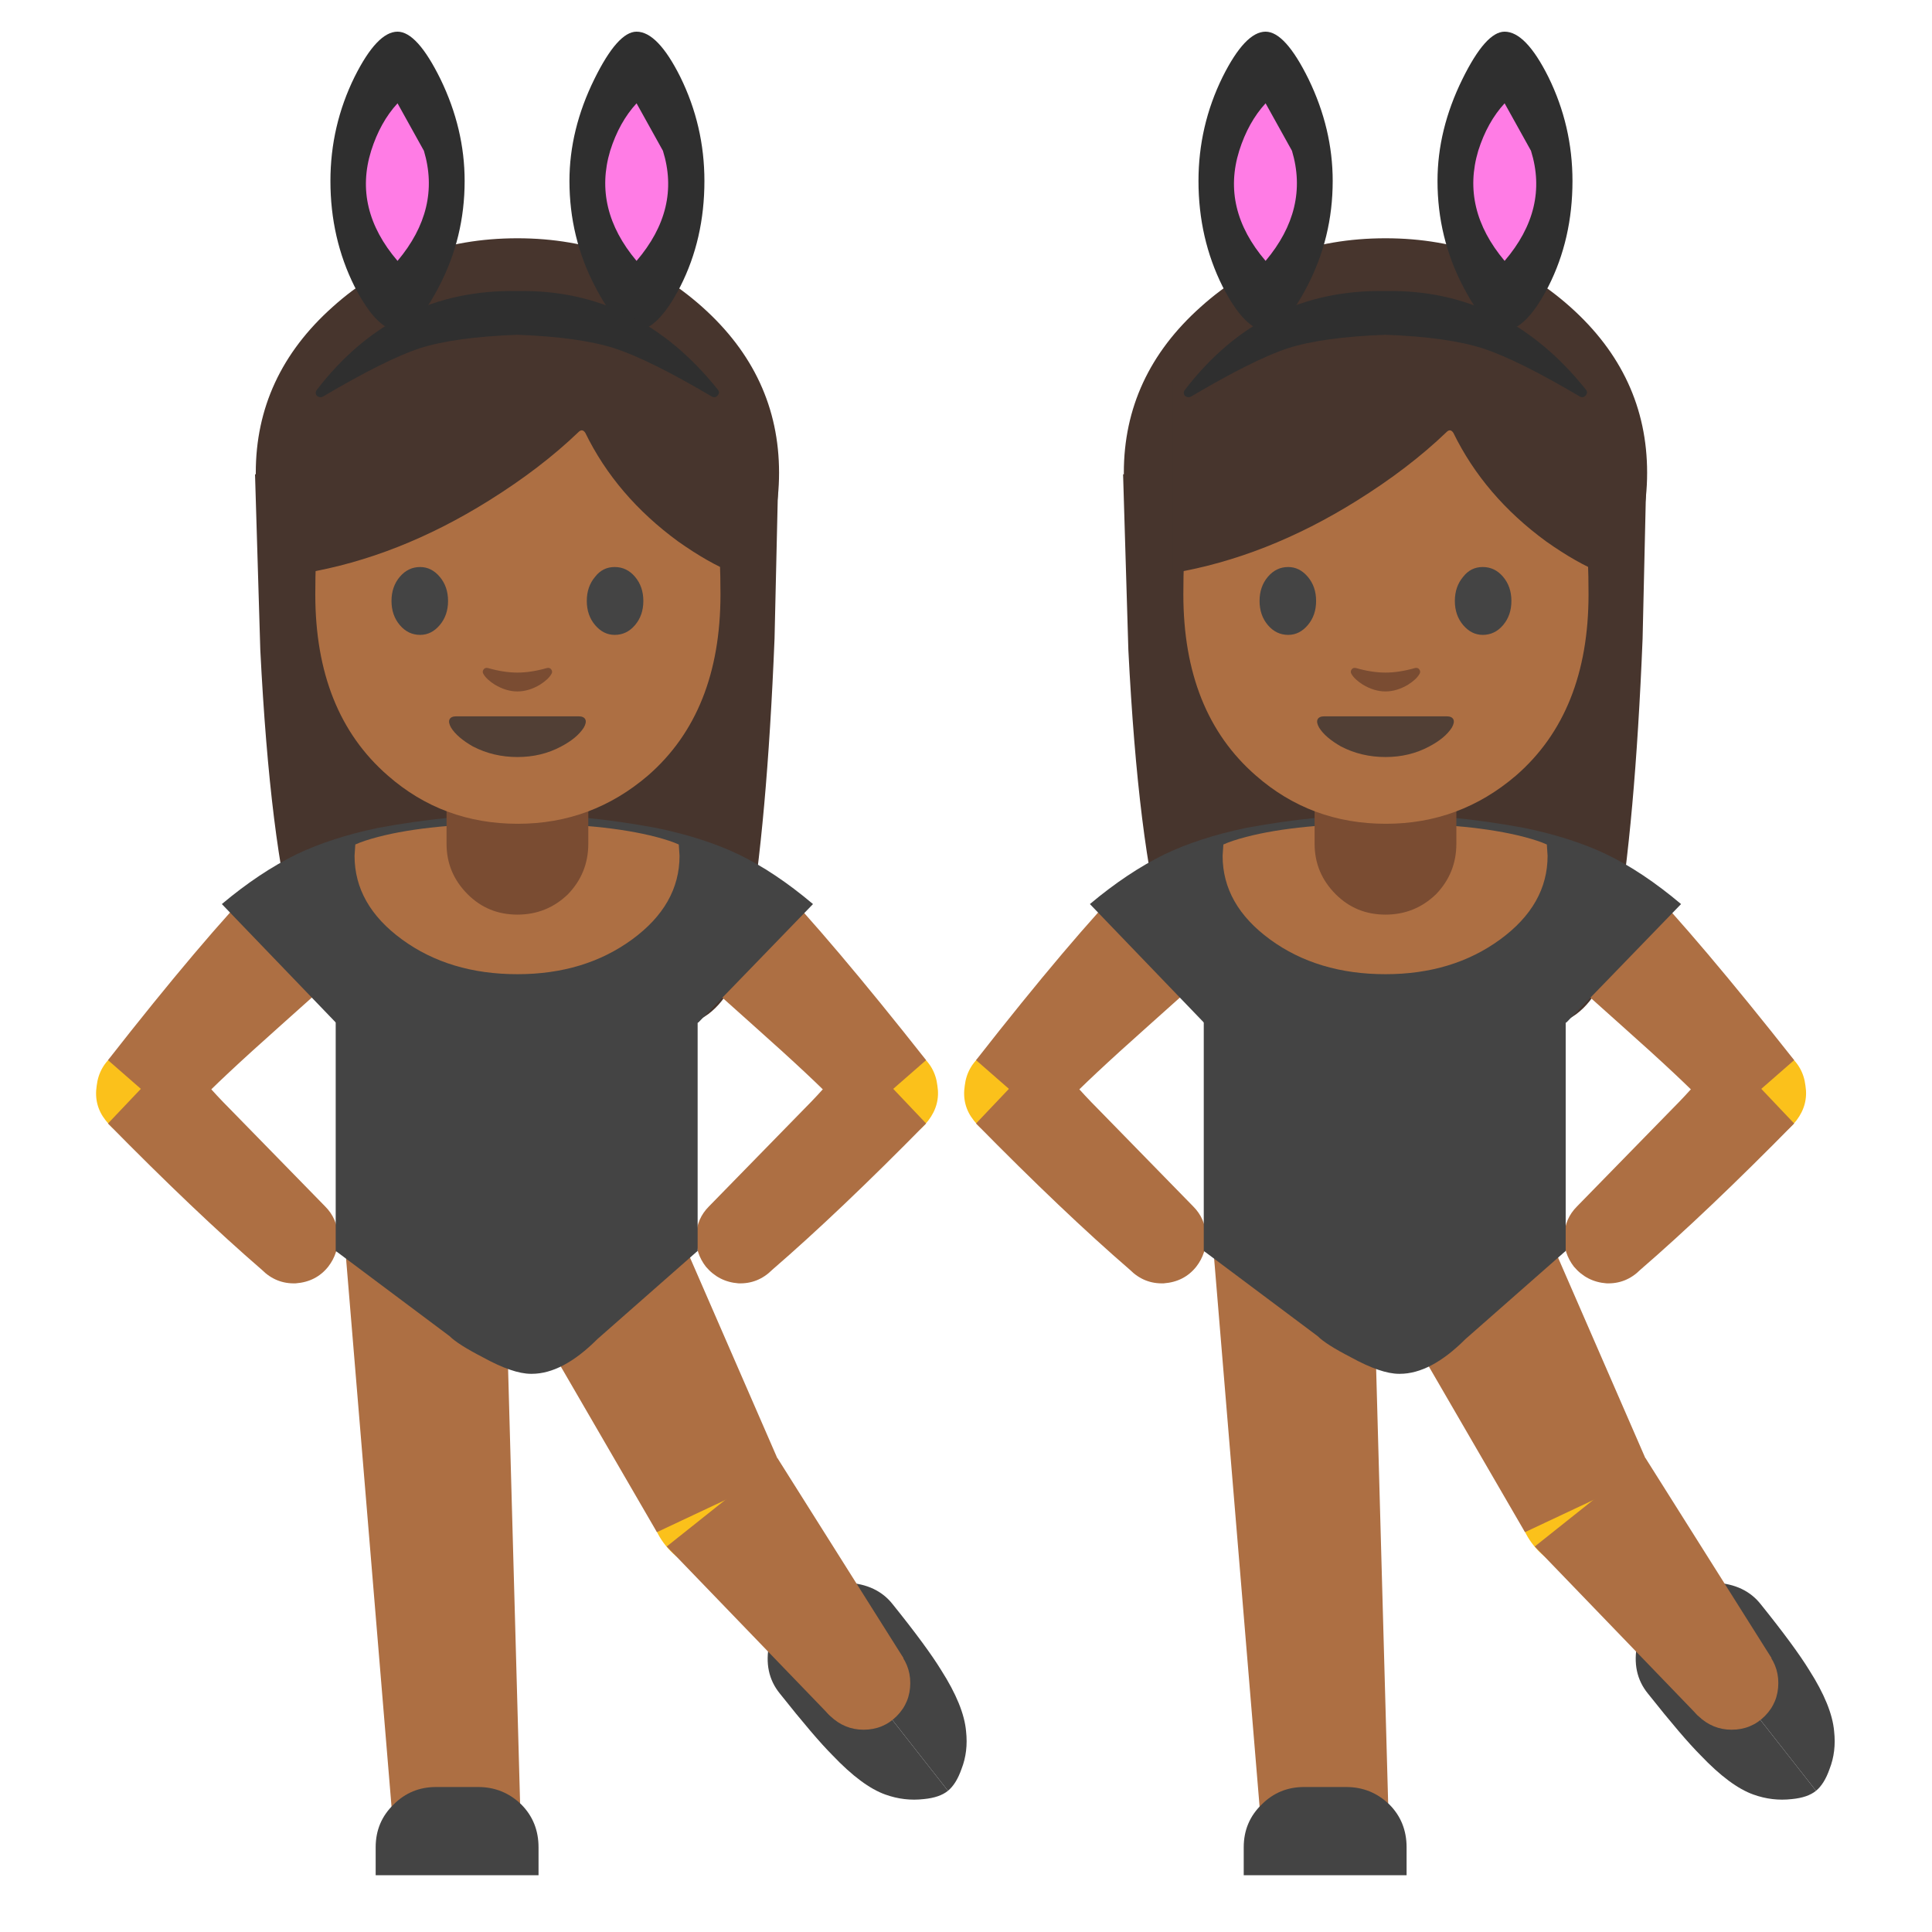 <svg xmlns="http://www.w3.org/2000/svg" xmlns:xlink="http://www.w3.org/1999/xlink" preserveAspectRatio="none" viewBox="0 0 72 72"><defs><path fill="#444" d="M62.95 118.75l-10.05-12.8q-1.45 1.15-1.8 3.05-.4 1.95.7 3.3 2.3 2.9 3.5 4.1 1.95 2.05 3.5 2.6 1.25.45 2.55.3 1.05-.1 1.6-.55z" id="a"/><path fill="#444" d="M52.9 105.95l10.05 12.8q.55-.45.9-1.45.45-1.15.3-2.5-.15-1.7-1.65-4.05-.95-1.55-3.2-4.35-1.05-1.35-3.05-1.45-1.95-.1-3.35 1z" id="b"/><path fill="#FBC11B" d="M47.85 94.9q-1.95 0-3.3 1.35-1.35 1.4-1.35 3.3t1.35 3.3q1.35 1.35 3.3 1.35 1.9 0 3.3-1.35 1.35-1.4 1.35-3.3t-1.35-3.3q-1.4-1.35-3.3-1.35z" id="c"/><path fill="#AD6F43" d="M52.05 97.65l-7.4-17-10.4 4.75 9.4 16.2 8.4-3.95z" id="d"/><path fill="#AD6F43" d="M55.1 113.75l4.9-3.8-8.35-13.25-7.35 5.85 10.8 11.2z" id="e"/><path fill="#AD6F43" d="M33.5 80.6H22.8l3.6 43.4h8.3l-1.2-43.4z" id="f"/><path fill="#444" d="M35.8 124.35v-1.85q0-1.7-1.15-2.85-1.2-1.15-2.85-1.15H29q-1.65 0-2.8 1.15-1.2 1.15-1.2 2.85v1.85h10.8z" id="g"/><path fill="#47352D" d="M51.45 42.35l.25-10.9H17l.35 11.65Q18 55.95 19.7 62q1.15 4.1 2.5 5.35 1.7 1.55 4.45-.55l15.4-.15q2.85 2.2 5 .6Q49 65.8 49.7 61.9q1.25-7.25 1.75-19.55z" id="h"/><path fill="#FBC11B" d="M6.5 72q-.2 1.3.6 2.3.8 1.05 2.1 1.2 1.3.2 2.3-.6 1.05-.8 1.2-2.1.2-1.3-.6-2.3-.8-1.05-2.1-1.2-1.25-.2-2.3.6-1.05.8-1.2 2.1z" id="i"/><path fill="#AD6F43" d="M20.15 61.25q-2.4-3.3-2.7-3-3.9 4-10.2 12.05L12 74.45l1.15-1.25q1.45-1.55 5.55-5.2l3.8-3.4q-1.15-1.7-2.35-3.35z" id="j"/><path fill="#444" d="M34.4 72.4V54q-4.4 0-9.25.9-3.1.65-5.4 1.75-2.45 1.2-4.95 3.3l7.55 7.85 12.05 4.6z" id="k"/><path fill="#AD6F43" d="M22.5 81.95q-.05-1.15-.85-1.95l-6.35-6.5q-1.65-1.65-3.4-3.9l-4.65 4.9q5.8 5.9 10.2 9.7.95.95 2.25.9 1.35-.1 2.15-1.1.7-.9.65-2.05z" id="l"/><path fill="#FBC11B" d="M58.75 69.3q-1.3.15-2.1 1.2-.8 1-.6 2.3.15 1.3 1.2 2.1 1 .8 2.3.6 1.3-.15 2.1-1.2t.6-2.3q-.15-1.3-1.2-2.1t-2.3-.6z" id="m"/><path fill="#AD6F43" d="M51.3 58.25q-.3-.3-2.7 3-1.2 1.65-2.35 3.35l3.8 3.4q4.1 3.65 5.55 5.2l1.15 1.25 4.75-4.15q-6.35-8.05-10.2-12.05z" id="n"/><path fill="#444" d="M34.4 54v18.4l12-4.6 7.6-7.85q-2.55-2.15-4.95-3.3-2.3-1.1-5.45-1.75-4.85-.9-9.2-.9z" id="o"/><path fill="#AD6F43" d="M47.1 80q-.8.8-.85 1.95-.05 1.15.65 2.05.85 1 2.15 1.1 1.3.05 2.25-.9 4.4-3.8 10.2-9.7l-4.65-4.9q-1.75 2.25-3.4 3.9L47.1 80z" id="p"/><path fill="#444" d="M31.45 59.25v14.2h4.75v-14.2h-4.75z" id="q"/><path fill="#444" d="M36.75 82.95v-18h-14.4v18h14.4z" id="r"/><path fill="#444" d="M34.35 64.95v18h12v-18h-12z" id="s"/><path fill="#AD6F43" d="M26.75 62.3q3.15 2.3 7.65 2.3 4.45 0 7.6-2.3 3.15-2.3 3.15-5.55L45.1 56q-.55-.25-1.5-.5-3.45-.9-9.2-.9-5.8 0-9.25.9-.95.25-1.5.5l-.05.75q0 3.25 3.15 5.55z" id="t"/><path fill="#FBC11B" d="M34.4 60.25q2 0 3.3-1.2 1.3-1.25 1.3-3.2v-4.6h-9.25v4.6q0 1.95 1.35 3.2 1.3 1.2 3.3 1.2z" id="u"/><path fill="#E7A13D" d="M37 48.8h-5.2q-.9 0-1.5.8-.55.75-.55 1.7v4.5l1.25.35q1.6.3 3.4.3 2.8 0 4.6-.7V51.2q0-.95-.55-1.65-.6-.75-1.45-.75z" id="v"/><path fill="#7A4C32" d="M34.4 60.65q1.95 0 3.35-1.35 1.35-1.4 1.35-3.35v-4h-9.4v4q0 1.95 1.4 3.35 1.35 1.35 3.3 1.35z" id="w"/><path fill="#47352D" d="M46.65 42.4q5.1-4.6 5.1-11.05 0-6.45-5.1-11T34.4 15.8q-7.2 0-12.25 4.55-5.1 4.55-5.1 11t5.1 11.05q5.05 4.55 12.25 4.55 7.15 0 12.25-4.55z" id="x"/><path fill="#AD6F43" d="M25.3 14.15Q23.5 11 19.3 11t-6 3.15q-1.55 2.65-1.55 8 0 4.4 2.7 6.75 2.05 1.8 4.85 1.8 2.75 0 4.85-1.8 2.7-2.35 2.7-6.75 0-5.35-1.55-8z" id="y"/><path fill="#444" d="M29.8 39.85q0-.95-.55-1.6-.55-.65-1.3-.65-.8 0-1.35.65t-.55 1.6q0 .95.55 1.6.55.65 1.35.65.75 0 1.3-.65t.55-1.6z" id="z"/><path fill="#444" d="M42.2 38.25q-.55-.65-1.35-.65t-1.3.65q-.55.65-.55 1.6 0 .95.55 1.6.55.65 1.3.65.8 0 1.35-.65t.55-1.6q0-.95-.55-1.6z" id="A"/><path fill="#47352D" d="M45.05 35.9q2.05 1.45 3.7 2.1V25.2q-1.05-2.1-3.35-4.25-4.55-4.25-10.85-4.25t-10.9 4.15q-2.3 2.1-3.35 4.15v13q6.2-1.05 12.2-4.8 3.45-2.15 5.95-4.55.25-.25.45.05 2.05 4.2 6.15 7.2z" id="B"/><path fill="#513F35" d="M38.9 47.7q-.1-.2-.45-.2h-8.1q-.35 0-.45.2-.1.2.1.55.4.65 1.45 1.25 1.35.7 2.95.7t2.9-.7q1.05-.55 1.5-1.25.2-.35.1-.55z" id="C"/><path fill="#7A4C32" d="M34.4 44.6q-.9 0-1.95-.3-.2-.05-.3.1-.1.15 0 .3.2.35.75.7.75.45 1.5.45t1.5-.45q.55-.35.75-.7.1-.15 0-.3t-.3-.1q-1.05.3-1.95.3z" id="D"/><path fill="#2F2F2F" d="M30.9 12q0-3.45-1.6-6.75-1.55-3.15-2.85-3.15-1.35 0-2.85 3Q22 8.35 22 12q0 3.8 1.6 7 1.5 2.9 2.85 2.9 1.25 0 2.75-2.9 1.7-3.25 1.7-7z" id="E"/><path fill="#FF7CE5" d="M28.2 10l-1.75-3.15Q25.3 8.1 24.7 10q-1.2 3.85 1.75 7.3 2.9-3.45 1.75-7.3z" id="F"/><path fill="#2F2F2F" d="M45.2 5.1q-1.5-3-2.9-3-1.25 0-2.8 3.15Q37.85 8.6 37.85 12q0 3.75 1.7 7 1.5 2.9 2.75 2.9 1.4 0 2.9-2.9 1.6-3.15 1.6-7 0-3.65-1.6-6.9z" id="G"/><path fill="#FF7CE5" d="M42.3 6.85Q41.15 8.1 40.55 10q-1.15 3.85 1.75 7.3 2.95-3.45 1.75-7.3L42.3 6.85z" id="H"/><path fill="#2F2F2F" d="M47.65 26.25q.2-.2.05-.4-5.35-6.7-13.3-6.55-8.15-.15-13.3 6.55-.15.2 0 .4.2.15.4.05 4.15-2.45 6.4-3.2 2.35-.75 6.5-.9 4.1.15 6.45.9 2.3.75 6.45 3.2.2.1.35-.05z" id="I"/><path fill="#AD6F43" d="M57.35 108.5q-1.25 0-2.2.9-.9.95-.9 2.2 0 1.3.9 2.2.95.9 2.2.9 1.3 0 2.2-.9.9-.9.9-2.2 0-1.25-.9-2.2-.9-.9-2.2-.9z" id="J"/><path fill="#444" d="M35.35 91.1q2.05 0 4.35-2.3l6.65-5.85h-24l7.55 5.65q.55.55 2.2 1.4 2 1.1 3.2 1.1h.05z" id="K"/><path fill="#444" d="M22.35 82.95l1.45.75h20.85l1.7-.75-1.2-1.1-21.85.2-.95.9z" id="L"/><path fill="#444" d="M62.95 118.75l-10.05-12.8q-1.45 1.15-1.8 3.05-.4 1.95.7 3.3 2.3 2.9 3.5 4.1 1.95 2.05 3.5 2.6 1.25.45 2.55.3 1.05-.1 1.6-.55z" id="M"/><path fill="#444" d="M52.9 105.95l10.05 12.8q.55-.45.9-1.45.45-1.15.3-2.5-.15-1.7-1.65-4.05-.95-1.55-3.2-4.35-1.05-1.35-3.05-1.45-1.95-.1-3.35 1z" id="N"/><path fill="#FBC11B" d="M47.85 94.9q-1.95 0-3.3 1.35-1.35 1.4-1.35 3.3t1.35 3.3q1.35 1.35 3.3 1.35 1.9 0 3.3-1.35 1.35-1.4 1.35-3.3t-1.35-3.3q-1.4-1.35-3.3-1.35z" id="O"/><path fill="#AD6F43" d="M52.05 97.65l-7.4-17-10.4 4.75 9.4 16.2 8.4-3.95z" id="P"/><path fill="#AD6F43" d="M55.1 113.75l4.9-3.8-8.35-13.25-7.35 5.85 10.8 11.2z" id="Q"/><path fill="#AD6F43" d="M33.5 80.6H22.8l3.6 43.4h8.3l-1.2-43.4z" id="R"/><path fill="#444" d="M35.8 124.35v-1.85q0-1.7-1.15-2.85-1.2-1.15-2.85-1.15H29q-1.65 0-2.8 1.15-1.2 1.15-1.2 2.85v1.85h10.8z" id="S"/><path fill="#47352D" d="M51.45 42.35l.25-10.9H17l.35 11.65Q18 55.95 19.7 62q1.15 4.1 2.5 5.35 1.7 1.55 4.45-.55l15.4-.15q2.85 2.2 5 .6Q49 65.8 49.7 61.9q1.25-7.25 1.75-19.55z" id="T"/><path fill="#FBC11B" d="M6.5 72q-.2 1.3.6 2.3.8 1.05 2.1 1.2 1.3.2 2.3-.6 1.05-.8 1.2-2.1.2-1.3-.6-2.3-.8-1.05-2.1-1.2-1.25-.2-2.3.6-1.05.8-1.2 2.1z" id="U"/><path fill="#AD6F43" d="M20.15 61.25q-2.4-3.3-2.7-3-3.9 4-10.2 12.05L12 74.45l1.15-1.25q1.45-1.55 5.55-5.2l3.8-3.4q-1.15-1.7-2.35-3.35z" id="V"/><path fill="#444" d="M34.4 72.4V54q-4.4 0-9.25.9-3.1.65-5.4 1.75-2.45 1.2-4.95 3.3l7.55 7.85 12.05 4.6z" id="W"/><path fill="#AD6F43" d="M22.5 81.95q-.05-1.15-.85-1.95l-6.35-6.5q-1.65-1.65-3.4-3.9l-4.65 4.9q5.8 5.9 10.2 9.7.95.95 2.25.9 1.35-.1 2.15-1.1.7-.9.65-2.05z" id="X"/><path fill="#FBC11B" d="M58.75 69.3q-1.3.15-2.1 1.2-.8 1-.6 2.3.15 1.3 1.2 2.1 1 .8 2.3.6 1.3-.15 2.1-1.2t.6-2.3q-.15-1.3-1.2-2.1t-2.3-.6z" id="Y"/><path fill="#AD6F43" d="M51.3 58.25q-.3-.3-2.7 3-1.2 1.65-2.35 3.35l3.8 3.4q4.1 3.65 5.55 5.2l1.15 1.25 4.75-4.15q-6.35-8.05-10.2-12.05z" id="Z"/><path fill="#444" d="M34.4 54v18.4l12-4.6 7.6-7.85q-2.55-2.15-4.95-3.3-2.3-1.1-5.45-1.75-4.85-.9-9.2-.9z" id="aa"/><path fill="#AD6F43" d="M47.1 80q-.8.8-.85 1.95-.05 1.15.65 2.05.85 1 2.15 1.1 1.3.05 2.25-.9 4.4-3.8 10.2-9.7l-4.65-4.9q-1.75 2.25-3.4 3.9L47.1 80z" id="ab"/><path fill="#444" d="M31.45 59.25v14.2h4.75v-14.2h-4.75z" id="ac"/><path fill="#444" d="M36.75 82.95v-18h-14.4v18h14.4z" id="ad"/><path fill="#444" d="M34.35 64.95v18h12v-18h-12z" id="ae"/><path fill="#AD6F43" d="M26.75 62.3q3.15 2.3 7.65 2.3 4.45 0 7.6-2.3 3.15-2.3 3.15-5.55L45.1 56q-.55-.25-1.5-.5-3.45-.9-9.2-.9-5.8 0-9.25.9-.95.25-1.5.5l-.05.75q0 3.25 3.15 5.55z" id="af"/><path fill="#FBC11B" d="M34.4 60.25q2 0 3.3-1.2 1.3-1.25 1.3-3.2v-4.6h-9.25v4.6q0 1.95 1.35 3.2 1.3 1.2 3.3 1.2z" id="ag"/><path fill="#E7A13D" d="M37 48.8h-5.2q-.9 0-1.5.8-.55.75-.55 1.7v4.5l1.25.35q1.6.3 3.4.3 2.8 0 4.6-.7V51.2q0-.95-.55-1.65-.6-.75-1.45-.75z" id="ah"/><path fill="#7A4C32" d="M34.4 60.65q1.95 0 3.35-1.35 1.35-1.4 1.35-3.35v-4h-9.4v4q0 1.95 1.4 3.35 1.35 1.35 3.3 1.35z" id="ai"/><path fill="#47352D" d="M46.65 42.4q5.1-4.6 5.1-11.05 0-6.45-5.1-11T34.4 15.8q-7.2 0-12.25 4.55-5.1 4.55-5.1 11t5.1 11.05q5.05 4.55 12.25 4.55 7.15 0 12.25-4.55z" id="aj"/><path fill="#AD6F43" d="M25.3 14.15Q23.5 11 19.3 11t-6 3.15q-1.55 2.65-1.55 8 0 4.4 2.7 6.75 2.05 1.8 4.85 1.8 2.75 0 4.85-1.8 2.7-2.35 2.7-6.75 0-5.35-1.55-8z" id="ak"/><path fill="#444" d="M29.8 39.85q0-.95-.55-1.6-.55-.65-1.3-.65-.8 0-1.35.65t-.55 1.6q0 .95.55 1.6.55.65 1.35.65.75 0 1.3-.65t.55-1.6z" id="al"/><path fill="#444" d="M42.2 38.25q-.55-.65-1.35-.65t-1.3.65q-.55.65-.55 1.6 0 .95.55 1.6.55.65 1.3.65.8 0 1.35-.65t.55-1.6q0-.95-.55-1.6z" id="am"/><path fill="#47352D" d="M45.05 35.9q2.05 1.45 3.7 2.1V25.2q-1.05-2.1-3.35-4.25-4.55-4.25-10.85-4.25t-10.9 4.15q-2.3 2.1-3.35 4.15v13q6.2-1.05 12.2-4.8 3.45-2.15 5.95-4.55.25-.25.45.05 2.05 4.2 6.15 7.2z" id="an"/><path fill="#513F35" d="M38.9 47.7q-.1-.2-.45-.2h-8.1q-.35 0-.45.2-.1.2.1.55.4.65 1.45 1.25 1.35.7 2.95.7t2.9-.7q1.05-.55 1.5-1.25.2-.35.1-.55z" id="ao"/><path fill="#7A4C32" d="M34.4 44.6q-.9 0-1.95-.3-.2-.05-.3.1-.1.15 0 .3.2.35.75.7.75.45 1.5.45t1.5-.45q.55-.35.75-.7.1-.15 0-.3t-.3-.1q-1.05.3-1.95.3z" id="ap"/><path fill="#2F2F2F" d="M30.9 12q0-3.45-1.6-6.75-1.55-3.15-2.85-3.15-1.35 0-2.85 3Q22 8.35 22 12q0 3.8 1.6 7 1.5 2.9 2.85 2.9 1.25 0 2.75-2.9 1.7-3.25 1.7-7z" id="aq"/><path fill="#FF7CE5" d="M28.2 10l-1.75-3.15Q25.3 8.1 24.7 10q-1.2 3.85 1.75 7.3 2.9-3.45 1.75-7.3z" id="ar"/><path fill="#2F2F2F" d="M45.2 5.1q-1.5-3-2.9-3-1.25 0-2.8 3.15Q37.85 8.6 37.85 12q0 3.75 1.7 7 1.5 2.9 2.75 2.9 1.4 0 2.9-2.9 1.6-3.15 1.6-7 0-3.65-1.6-6.9z" id="as"/><path fill="#FF7CE5" d="M42.3 6.85Q41.15 8.1 40.55 10q-1.15 3.85 1.75 7.3 2.95-3.45 1.75-7.3L42.3 6.85z" id="at"/><path fill="#2F2F2F" d="M47.65 26.25q.2-.2.05-.4-5.35-6.7-13.3-6.55-8.15-.15-13.3 6.55-.15.2 0 .4.2.15.4.05 4.15-2.45 6.4-3.2 2.35-.75 6.5-.9 4.1.15 6.45.9 2.3.75 6.45 3.2.2.1.35-.05z" id="au"/><path fill="#AD6F43" d="M57.35 108.5q-1.25 0-2.2.9-.9.95-.9 2.2 0 1.3.9 2.2.95.9 2.2.9 1.3 0 2.2-.9.9-.9.9-2.2 0-1.25-.9-2.2-.9-.9-2.2-.9z" id="av"/><path fill="#444" d="M35.35 91.1q2.05 0 4.35-2.3l6.65-5.85h-24l7.55 5.65q.55.55 2.2 1.4 2 1.1 3.2 1.1h.05z" id="aw"/><path fill="#444" d="M22.35 82.95l1.45.75h20.85l1.7-.75-1.2-1.1-21.85.2-.95.9z" id="ax"/></defs><use xlink:href="#a" transform="matrix(.562 0 0 .562 -.05 0)"/><use xlink:href="#b" transform="matrix(.562 0 0 .562 -.05 0)"/><use xlink:href="#c" transform="translate(-.05) scale(.562)"/><use xlink:href="#d" transform="translate(-.05) scale(.562)"/><use xlink:href="#e" transform="translate(-.05) scale(.562)"/><use xlink:href="#f" transform="matrix(.562 0 0 .562 -.05 0)"/><use xlink:href="#g" transform="matrix(.562 0 0 .562 -.05 0)"/><use xlink:href="#h" transform="translate(-.05) scale(.562)"/><use xlink:href="#i" transform="translate(-.05) scale(.562)"/><use xlink:href="#j" transform="translate(-.05) scale(.562)"/><use xlink:href="#k" transform="translate(-.05) scale(.562)"/><use xlink:href="#l" transform="translate(-.05) scale(.562)"/><use xlink:href="#m" transform="translate(-.05) scale(.562)"/><use xlink:href="#n" transform="translate(-.05) scale(.562)"/><use xlink:href="#o" transform="translate(-.05) scale(.562)"/><use xlink:href="#p" transform="translate(-.05) scale(.562)"/><use xlink:href="#q" transform="translate(-.05) scale(.562)"/><use xlink:href="#r" transform="translate(-.05) scale(.562)"/><use xlink:href="#s" transform="translate(-.05) scale(.562)"/><use xlink:href="#t" transform="translate(-.05) scale(.562)"/><use xlink:href="#u" transform="matrix(.562 0 0 .562 -.05 0)"/><use xlink:href="#v" transform="matrix(.562 0 0 .562 -.05 0)"/><use xlink:href="#w" transform="translate(-.05) scale(.562)"/><use xlink:href="#x" transform="translate(-.05) scale(.562)"/><use xlink:href="#y"/><use xlink:href="#z" transform="translate(-.05) scale(.562)"/><use xlink:href="#A" transform="translate(-.05) scale(.562)"/><use xlink:href="#B" transform="translate(-.05) scale(.562)"/><use xlink:href="#C" transform="translate(-.05) scale(.562)"/><use xlink:href="#D" transform="translate(-.05) scale(.562)"/><use xlink:href="#E" transform="matrix(.562 0 0 .562 -.05 0)"/><use xlink:href="#F" transform="matrix(.562 0 0 .562 -.05 0)"/><use xlink:href="#G" transform="matrix(.562 0 0 .562 -.05 0)"/><use xlink:href="#H" transform="matrix(.562 0 0 .562 -.05 0)"/><use xlink:href="#I" transform="matrix(.562 0 0 .562 -.05 0)"/><use xlink:href="#J" transform="translate(-.05) scale(.562)"/><use xlink:href="#K" transform="translate(-.05) scale(.562)"/><use xlink:href="#L" transform="translate(-.05) scale(.562)"/><use xlink:href="#M" transform="matrix(.562 0 0 .562 32.3 0)"/><use xlink:href="#N" transform="matrix(.562 0 0 .562 32.3 0)"/><use xlink:href="#O" transform="translate(32.3) scale(.562)"/><use xlink:href="#P" transform="translate(32.3) scale(.562)"/><use xlink:href="#Q" transform="translate(32.3) scale(.562)"/><use xlink:href="#R" transform="matrix(.562 0 0 .562 32.3 0)"/><use xlink:href="#S" transform="matrix(.562 0 0 .562 32.3 0)"/><use xlink:href="#T" transform="translate(32.3) scale(.562)"/><use xlink:href="#U" transform="translate(32.3) scale(.562)"/><use xlink:href="#V" transform="translate(32.3) scale(.562)"/><use xlink:href="#W" transform="translate(32.3) scale(.562)"/><use xlink:href="#X" transform="translate(32.3) scale(.562)"/><use xlink:href="#Y" transform="translate(32.3) scale(.562)"/><use xlink:href="#Z" transform="translate(32.3) scale(.562)"/><use xlink:href="#aa" transform="translate(32.3) scale(.562)"/><use xlink:href="#ab" transform="translate(32.3) scale(.562)"/><use xlink:href="#ac" transform="translate(32.3) scale(.562)"/><use xlink:href="#ad" transform="translate(32.3) scale(.562)"/><use xlink:href="#ae" transform="translate(32.3) scale(.562)"/><use xlink:href="#af" transform="translate(32.3) scale(.562)"/><use xlink:href="#ag" transform="matrix(.562 0 0 .562 32.3 0)"/><use xlink:href="#ah" transform="matrix(.562 0 0 .562 32.3 0)"/><use xlink:href="#ai" transform="translate(32.3) scale(.562)"/><use xlink:href="#aj" transform="translate(32.3) scale(.562)"/><use xlink:href="#ak" transform="translate(32.35)"/><use xlink:href="#al" transform="translate(32.3) scale(.562)"/><use xlink:href="#am" transform="translate(32.3) scale(.562)"/><use xlink:href="#an" transform="translate(32.3) scale(.562)"/><use xlink:href="#ao" transform="translate(32.3) scale(.562)"/><use xlink:href="#ap" transform="translate(32.3) scale(.562)"/><use xlink:href="#aq" transform="matrix(.562 0 0 .562 32.3 0)"/><use xlink:href="#ar" transform="matrix(.562 0 0 .562 32.3 0)"/><use xlink:href="#as" transform="matrix(.562 0 0 .562 32.3 0)"/><use xlink:href="#at" transform="matrix(.562 0 0 .562 32.3 0)"/><use xlink:href="#au" transform="matrix(.562 0 0 .562 32.3 0)"/><use xlink:href="#av" transform="translate(32.3) scale(.562)"/><use xlink:href="#aw" transform="translate(32.3) scale(.562)"/><use xlink:href="#ax" transform="translate(32.3) scale(.562)"/></svg>